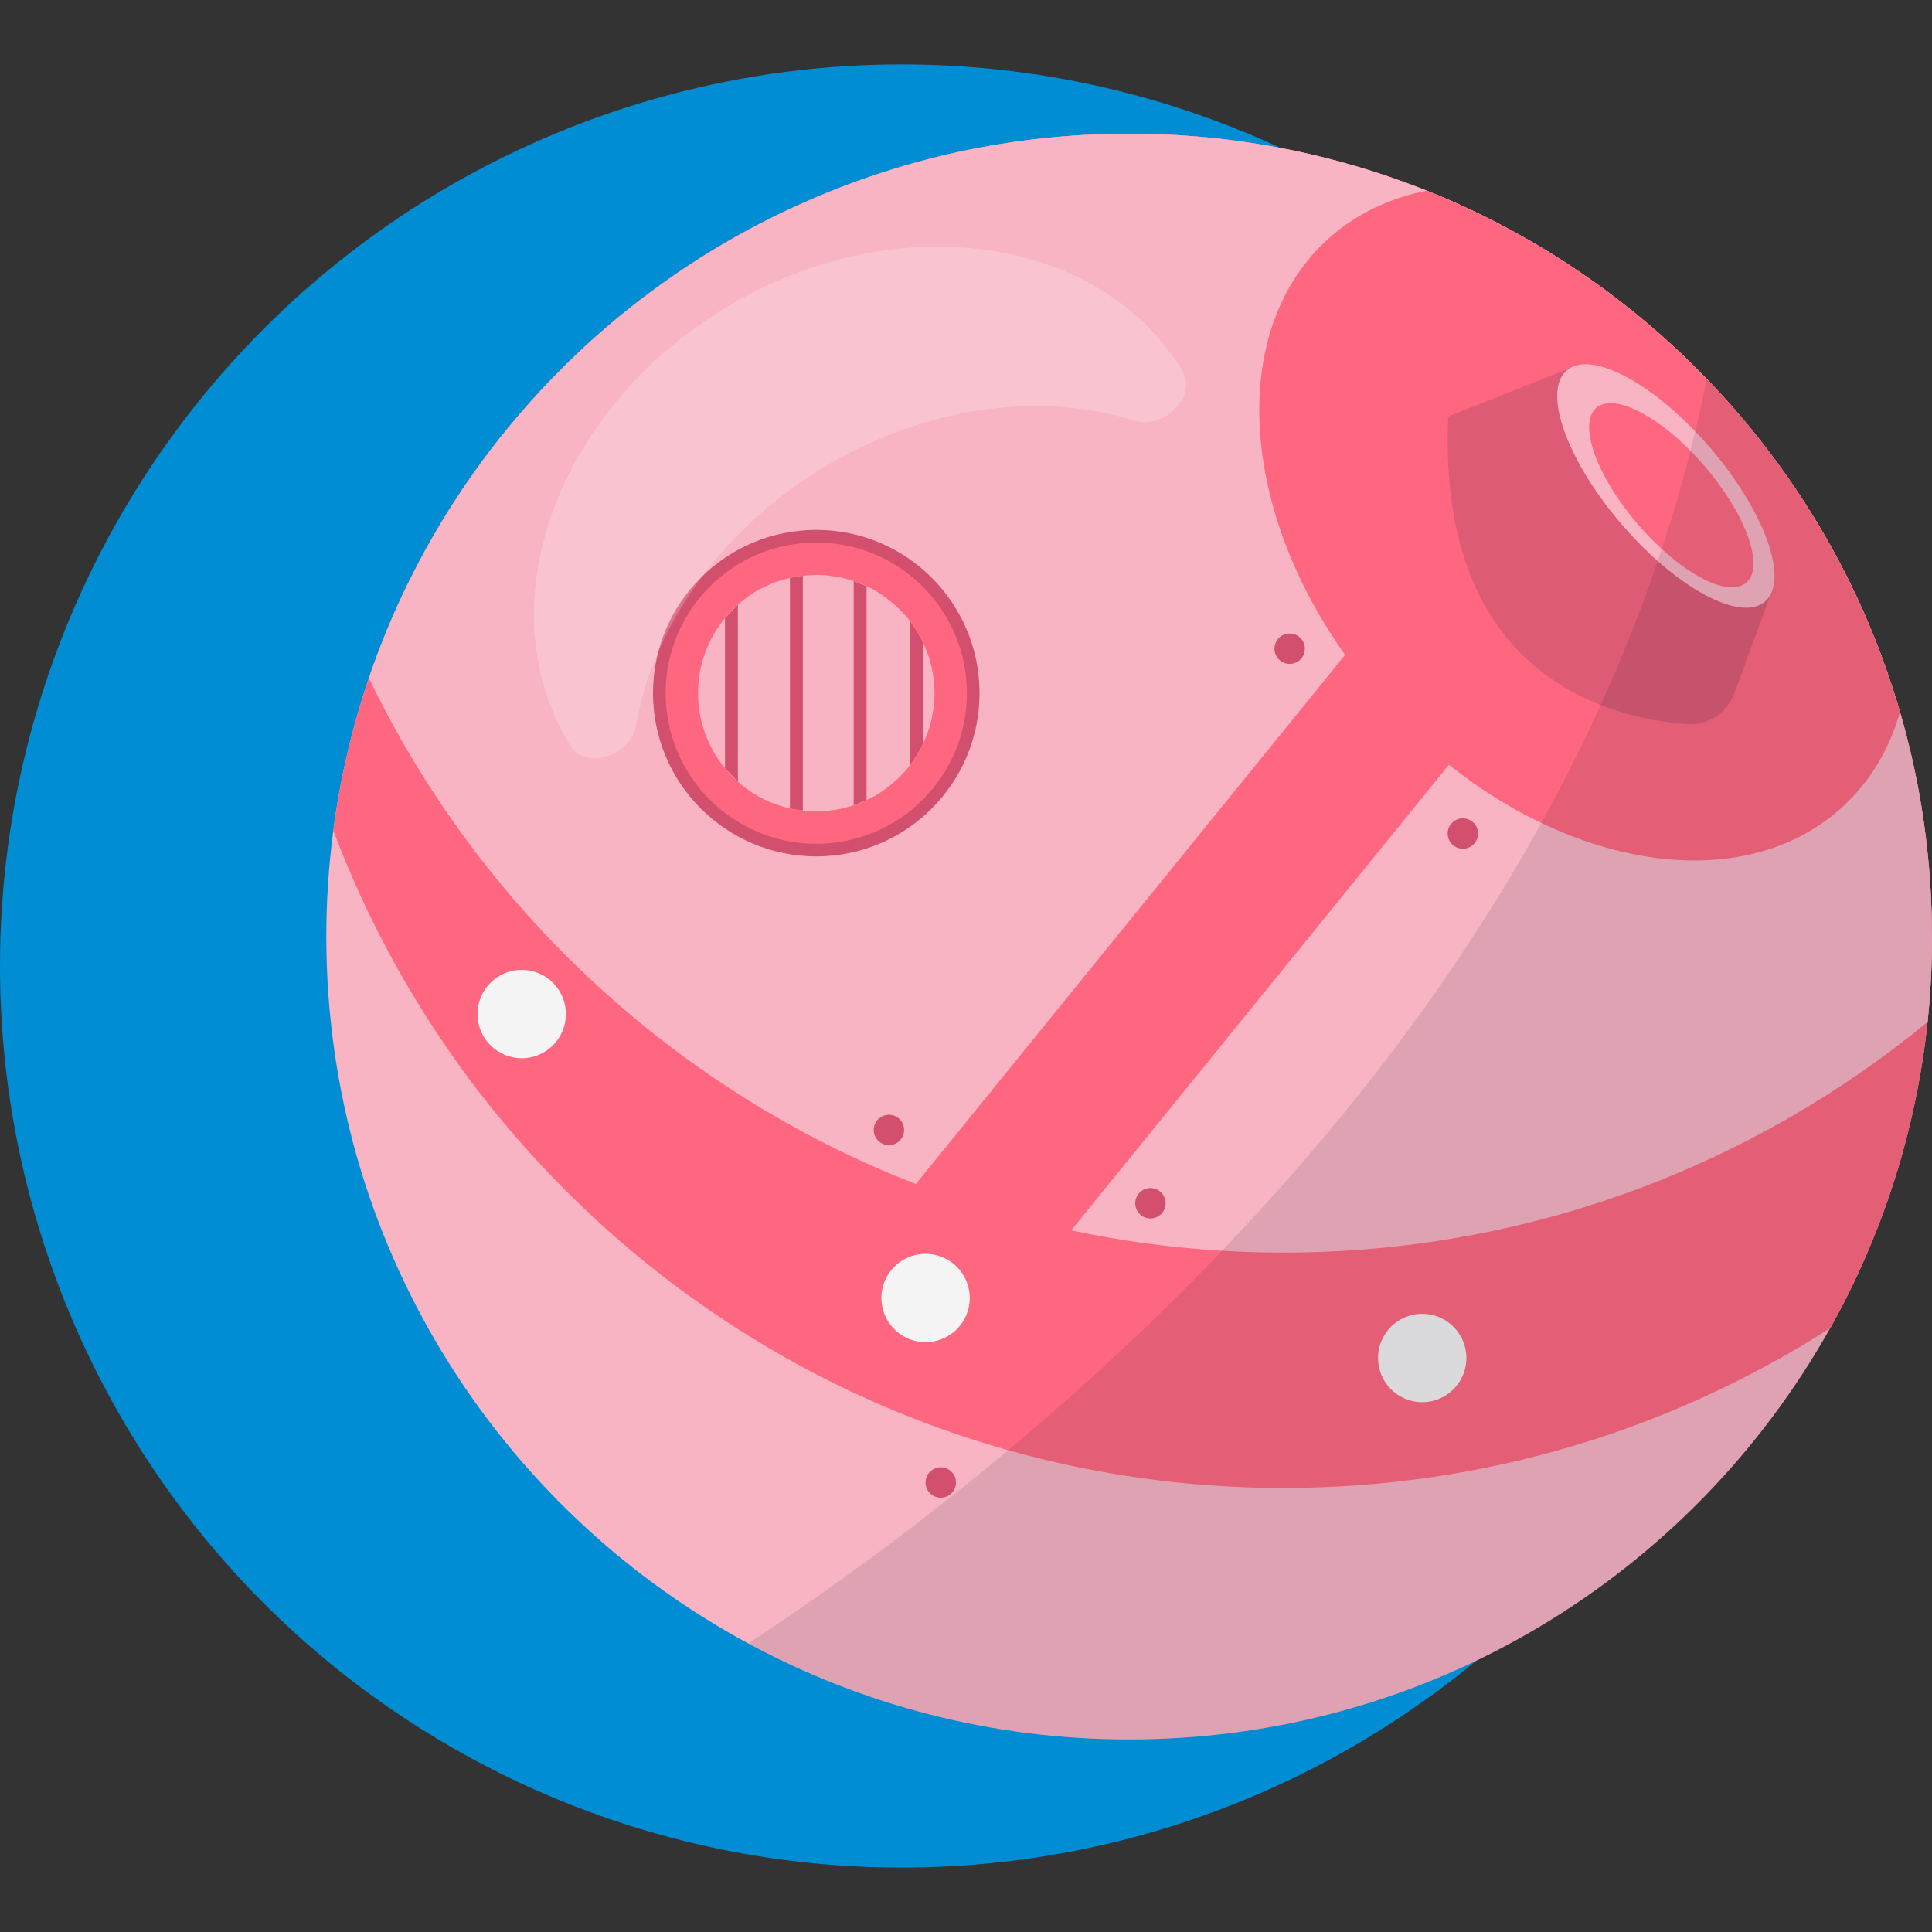 <?xml version="1.0" encoding="UTF-8"?>
<svg id="Camada_1" data-name="Camada 1" xmlns="http://www.w3.org/2000/svg" viewBox="0 0 300 300">
  <rect x="0" y="0" width="300" height="300" fill="#333333" stroke="none"/>
  <defs>
    <style>
      .cls-1 {
        fill: #fff;
        isolation: isolate;
        opacity: .2;
      }

      .cls-1, .cls-2, .cls-3, .cls-4, .cls-5, .cls-6, .cls-7, .cls-8 {
        stroke-width: 0px;
      }

      .cls-2 {
        fill: #f9b4c4;
      }

      .cls-3 {
        fill: #f4f4f4;
      }

      .cls-4 {
        fill: #ff6780;
      }

      .cls-5 {
        fill: #d34f6e;
      }

      .cls-6 {
        fill: #dd5b74;
      }

      .cls-7 {
        fill: #008dd3;
      }

      .cls-8 {
        fill: #1a202c;
        opacity: .12;
      }
    </style>
  </defs>
  <circle class="cls-7" cx="140" cy="150" r="140"/>
  <g>
    <path class="cls-2" d="M300,145.43c0,4.48-.23,8.91-.69,13.27-1.81,17.1-7.1,33.19-15.11,47.53,0,0-.03,0-.03.02-21.32,38.1-62.09,63.85-108.84,63.85-21.4,0-41.55-5.4-59.15-14.91-39-21.06-65.51-62.32-65.51-109.76,0-5.57.37-11.06,1.09-16.46,1.06-8.16,2.93-16.06,5.52-23.68.52-1.54,1.07-3.06,1.65-4.57.29-.75.59-1.5.89-2.25.32-.8.65-1.59.99-2.37.62-1.43,1.26-2.85,1.93-4.25.15-.32.31-.64.46-.95.05-.1.1-.2.15-.3.32-.66.65-1.32.99-1.97.03-.08.07-.15.12-.22.38-.76.78-1.52,1.19-2.27.34-.64.7-1.28,1.06-1.91.16-.3.33-.6.5-.89,1.24-2.16,2.54-4.27,3.91-6.34.45-.69.91-1.38,1.38-2.06.66-.95,1.33-1.9,2.01-2.84.27-.38.55-.76.83-1.13.34-.46.68-.91,1.03-1.36.4-.51.8-1.03,1.2-1.54.47-.59.94-1.17,1.42-1.75.56-.68,1.13-1.36,1.7-2.03.58-.67,1.16-1.33,1.75-1.99,1.17-1.32,2.37-2.61,3.62-3.87.62-.63,1.24-1.25,1.87-1.87.51-.51,1.03-1.01,1.55-1.51,13.79-13.12,30.6-23.09,49.27-28.81.07-.02.15-.05.22-.07,1.66-.5,3.32-.99,5.01-1.42,2.1-.56,4.23-1.05,6.39-1.48,2.22-.45,4.47-.85,6.74-1.18.47-.07.94-.14,1.41-.2.67-.09,1.34-.18,2.02-.26.65-.08,1.3-.15,1.95-.21.93-.1,1.86-.18,2.8-.26.78-.06,1.56-.12,2.34-.17h.12c.82-.05,1.64-.09,2.47-.13.85-.03,1.7-.06,2.55-.07.85-.02,1.7-.03,2.56-.03,1.02,0,2.04,0,3.05.04,1.02.02,2.03.06,3.04.11,1,.04,2.01.1,3.01.18,1,.07,2,.15,3,.25.94.09,1.88.19,2.82.3.11.02.22.03.33.04.73.09,1.46.18,2.18.29.02,0,.04,0,.06.01.5.07,1,.14,1.49.22,1.75.26,3.49.57,5.21.91.82.15,1.63.32,2.45.5.04.01.08.02.12.03.94.2,1.87.42,2.8.65,1.03.25,2.06.51,3.08.79.78.21,1.55.43,2.33.65.72.21,1.43.43,2.14.65.47.15.95.3,1.42.45,1.46.47,2.9.97,4.33,1.5.42.15.83.3,1.24.46.54.2,1.08.4,1.61.62.17.07.33.13.5.2.3.12.61.24.91.37.47.19.94.38,1.4.58.47.2.93.4,1.4.6.12.05.23.1.34.15.81.36,1.62.72,2.42,1.1l.39.18c.33.15.65.3.97.47.39.18.77.37,1.14.55.07.03.15.07.22.11.26.12.52.25.78.39.44.22.89.45,1.33.68.2.11.39.21.58.31.45.23.89.47,1.33.71.02.01.03.01.05.02.16.09.31.18.47.26.42.23.83.46,1.24.7.85.47,1.7.96,2.53,1.46.28.17.56.34.83.5.52.31,1.03.62,1.53.94.36.23.71.45,1.06.68.02.01.04.02.06.04.43.26.85.53,1.26.81.31.2.62.4.92.62.11.07.22.14.33.22.25.17.51.34.76.52.12.07.24.15.35.24.12.07.24.15.35.24.34.23.68.47,1.01.71.39.28.78.56,1.17.84.08.05.15.11.22.16.35.25.69.51,1.03.76.15.11.3.22.44.33.25.19.5.39.75.58.05.03.1.07.15.11.24.19.48.37.72.56.08.06.16.12.23.18.03.02.06.04.08.07.4.3.79.61,1.18.93.01,0,.01.01.02.01.61.49,1.21.98,1.8,1.48.17.14.33.28.49.41.14.12.28.24.41.35.13.12.26.23.39.34.12.09.23.19.33.29.21.17.41.35.61.52.92.81,1.83,1.63,2.73,2.47.11.11.23.21.34.32.62.57,1.23,1.16,1.83,1.75.36.35.71.7,1.06,1.05.52.51,1.03,1.04,1.55,1.57h0c.23.24.46.48.69.73.28.29.56.59.84.89.08.08.16.17.24.26.03.02.05.05.07.08.31.32.61.65.91.99.61.67,1.22,1.35,1.81,2.05.11.12.22.24.33.37.11.13.23.27.34.41.25.28.5.57.74.87.13.15.26.31.39.47.09.11.18.22.27.33.15.18.31.37.46.56.12.15.24.29.35.43.2.24.39.49.59.74.11.14.23.29.34.44.29.36.57.72.85,1.08.02.03.05.06.07.1.13.17.26.34.39.51.62.81,1.24,1.64,1.83,2.48.15.2.29.39.43.59.15.21.3.42.45.64.29.4.57.82.86,1.24.39.56.77,1.13,1.15,1.71.04.06.08.13.13.2.42.63.83,1.27,1.24,1.93.27.42.55.86.81,1.3.13.22.27.43.4.65.07.11.14.23.21.35.31.51.61,1.02.9,1.52.02.04.04.08.06.11.28.48.55.95.82,1.43.08.14.16.28.24.42.04.08.09.16.14.25.19.34.38.68.57,1.03.24.44.48.88.71,1.33.01.03.02.05.03.07.25.47.49.93.73,1.4.03.05.06.11.09.18.26.53.53,1.05.79,1.58.34.69.67,1.39,1,2.09.07.15.14.3.21.45.11.23.22.45.31.68.75,1.61,1.45,3.25,2.11,4.9.2.47.37.95.55,1.42.05.13.1.26.16.4.15.39.3.78.45,1.16.04.11.08.22.12.33,0,.01,0,.02,0,.03.01.03.02.06.03.08,1.53,4.11,2.85,8.32,3.93,12.62.18.7.35,1.4.52,2.11.5,2.12.95,4.26,1.33,6.42,0,.03,0,.06.02.1.12.68.24,1.37.35,2.06.24,1.49.46,2.99.64,4.5.09.69.17,1.38.24,2.07.08.74.15,1.47.22,2.21,0,.02,0,.04.01.06.06.72.12,1.45.17,2.17.05.73.1,1.46.14,2.19.04.81.08,1.61.1,2.42.03.62.04,1.24.05,1.86.02.84.03,1.68.03,2.53Z"/>
    <path class="cls-4" d="M300,145.43c0,4.48-.23,8.91-.69,13.27-1.81,17.1-7.1,33.19-15.11,47.53,0,0-.03,0-.03.02-24.51,15.69-53.64,24.8-84.9,24.8-14.8,0-29.13-2.04-42.71-5.86-6.7-1.88-13.22-4.2-19.53-6.91-12.32-5.3-23.82-12.13-34.27-20.24-22.83-17.72-40.65-41.56-51-69.07,1.06-8.16,2.93-16.06,5.52-23.68.52-1.54,1.07-3.06,1.65-4.57.29-.75.59-1.5.89-2.25.32-.8.65-1.59.99-2.37.62-1.43,1.26-2.85,1.93-4.25.15-.32.31-.64.46-.95.05-.1.1-.2.15-.3.32-.66.65-1.32.99-1.97.03-.08.07-.15.12-.22.38-.76.78-1.52,1.19-2.27.34-.64.7-1.28,1.06-1.91.16-.3.33-.6.5-.89,1.24-2.16,2.54-4.27,3.91-6.34.45-.69.91-1.38,1.38-2.06.66-.95,1.33-1.9,2.01-2.84.27-.38.55-.76.83-1.13.34-.46.68-.91,1.03-1.36.4-.51.8-1.03,1.2-1.54.47-.59.94-1.17,1.42-1.75.56-.68,1.13-1.36,1.7-2.03.58-.67,1.16-1.33,1.75-1.99,1.17-1.32,2.37-2.61,3.62-3.87.62-.63,1.24-1.25,1.87-1.87.51-.51,1.03-1.01,1.55-1.51,13.79-13.12,30.6-23.09,49.27-28.81.07-.02.15-.05.22-.07,1.66-.5,3.32-.99,5.01-1.42,2.1-.56,4.23-1.05,6.39-1.48,2.22-.45,4.47-.85,6.74-1.18.47-.07.94-.14,1.41-.2.67-.09,1.34-.18,2.02-.26.65-.08,1.3-.15,1.95-.21.93-.1,1.86-.18,2.8-.26.78-.06,1.56-.12,2.34-.17h.12c.82-.05,1.64-.09,2.47-.13.85-.03,1.7-.06,2.55-.07.85-.02,1.7-.03,2.56-.03,1.02,0,2.04,0,3.05.04,1.02.02,2.03.06,3.04.11,1,.04,2.01.1,3.01.18,1,.07,2,.15,3,.25.94.09,1.88.19,2.82.3.11.02.22.03.33.04.73.09,1.46.18,2.18.29.02,0,.04,0,.06.01.5.07,1,.14,1.49.22,1.75.26,3.49.57,5.21.91.82.15,1.63.32,2.45.5.04.01.08.02.12.03.94.2,1.87.42,2.8.65,1.03.25,2.06.51,3.08.79.78.21,1.55.43,2.33.65.72.21,1.43.43,2.14.65.47.15.95.3,1.42.45,1.46.47,2.9.97,4.33,1.5.42.15.83.3,1.24.46.54.2,1.08.4,1.61.62.17.07.33.13.5.2.3.12.61.24.91.37.47.19.94.38,1.4.58.47.2.93.4,1.4.6.12.05.23.1.34.15.81.36,1.62.72,2.42,1.1l.39.18c.33.15.65.3.97.47.39.18.77.37,1.14.55.07.03.15.07.22.11.26.12.52.25.78.39.44.22.89.45,1.33.68.2.11.39.21.58.31.45.23.89.47,1.33.71.02.01.03.01.05.02.16.09.31.18.47.26.42.23.83.46,1.24.7.85.47,1.7.96,2.53,1.46.28.17.56.34.83.5.52.31,1.03.62,1.53.94.36.23.71.45,1.06.68.02.01.04.02.06.04.43.26.85.53,1.26.81.31.2.62.4.92.62.11.07.22.14.33.22.25.17.51.34.76.52.12.07.24.15.35.24.12.07.24.15.35.24.34.23.68.47,1.01.71.39.28.78.56,1.17.84.08.05.15.11.22.16.35.25.69.51,1.03.76.15.11.3.22.44.33.25.19.5.39.75.58.05.03.1.07.15.11.24.19.48.37.72.56.08.06.16.12.23.18.03.02.06.04.08.07.4.3.79.61,1.18.93.01,0,.01.01.02.01.61.49,1.21.98,1.8,1.48.17.14.33.28.49.41.14.12.28.24.41.35.13.12.26.23.39.34.12.09.23.19.33.29.21.17.41.35.61.52.92.81,1.83,1.63,2.73,2.47.11.11.23.21.34.32.62.57,1.23,1.16,1.83,1.75.36.35.71.7,1.06,1.05.52.51,1.03,1.04,1.55,1.57h0c.23.24.46.48.69.73.28.29.56.59.84.89.08.08.16.17.24.26.03.02.05.05.07.08.31.32.61.65.91.99.61.67,1.22,1.35,1.81,2.05.11.12.22.24.33.37.11.13.23.27.34.41.25.28.5.57.74.87.13.15.26.31.39.47.09.11.18.22.27.33.15.18.31.37.46.56.12.15.24.29.35.43.2.24.39.49.59.74.11.14.23.29.34.44.29.36.57.72.85,1.08.02.03.05.06.07.1.13.17.26.34.39.51.62.81,1.24,1.64,1.83,2.48.15.2.29.39.43.59.15.21.3.42.45.64.29.4.57.82.86,1.24.39.56.77,1.13,1.15,1.71.04.06.08.13.13.2.42.63.83,1.27,1.24,1.93.27.42.55.86.81,1.3.13.22.27.43.4.65.07.11.14.23.21.35.31.51.61,1.02.9,1.52.02.04.04.08.06.11.28.48.55.95.82,1.43.08.14.16.28.24.42.04.08.09.16.14.25.19.34.38.68.57,1.03.24.44.48.88.71,1.33.01.03.02.05.03.07.25.47.49.93.73,1.4.03.05.06.11.09.18.26.53.53,1.05.79,1.58.34.69.67,1.39,1,2.09.07.15.14.3.21.45.11.23.22.45.31.68.75,1.61,1.45,3.25,2.11,4.9.2.47.37.95.55,1.42.05.13.1.26.16.4.15.39.3.78.45,1.16.04.11.08.22.12.33,0,.01,0,.02,0,.03.01.03.02.06.03.08,1.53,4.11,2.85,8.32,3.93,12.62.18.7.35,1.4.52,2.11.5,2.12.95,4.26,1.33,6.42,0,.03,0,.06.02.1.12.68.24,1.37.35,2.06.24,1.49.46,2.99.64,4.5.09.69.17,1.38.24,2.07.08.74.15,1.47.22,2.21,0,.02,0,.04.01.06.06.72.12,1.45.17,2.17.05.73.1,1.46.14,2.19.04.81.08,1.61.1,2.42.03.62.04,1.24.05,1.86.02.84.03,1.68.03,2.53Z"/>
    <path class="cls-2" d="M300,145.43c0,4.48-.23,8.91-.69,13.27-27.21,22.36-62.06,35.8-100.04,35.8-3.19,0-6.36-.09-9.51-.29-7.98-.47-15.8-1.54-23.42-3.16-8.31-1.76-16.37-4.18-24.13-7.2-37.29-14.49-67.69-42.76-84.93-78.56.52-1.54,1.07-3.06,1.65-4.57.29-.75.59-1.5.89-2.25.32-.8.65-1.59.99-2.37.54-1.25,1.09-2.49,1.67-3.71.08-.18.17-.36.26-.54.15-.32.31-.64.46-.95.05-.1.1-.2.15-.3.32-.66.65-1.32.99-1.97.03-.08.07-.15.12-.22.38-.76.78-1.52,1.19-2.27.34-.64.7-1.28,1.06-1.91.16-.3.33-.6.5-.89,1.24-2.16,2.54-4.27,3.91-6.34.45-.69.91-1.38,1.38-2.06.66-.95,1.33-1.9,2.01-2.84.27-.38.55-.76.83-1.13.34-.46.68-.91,1.03-1.36.4-.51.8-1.03,1.2-1.54.47-.59.94-1.17,1.42-1.75.56-.68,1.13-1.36,1.7-2.03.58-.67,1.16-1.33,1.75-1.99,1.18-1.32,2.39-2.6,3.62-3.87.62-.63,1.24-1.25,1.87-1.87.51-.51,1.03-1.01,1.55-1.51,3.66-3.48,7.54-6.73,11.61-9.75,7.13-5.29,14.86-9.85,23.05-13.53,6.35-2.87,12.98-5.23,19.84-7.02,2.1-.54,4.23-1.04,6.39-1.48,2.22-.45,4.47-.85,6.74-1.18.47-.07.94-.14,1.41-.2.67-.09,1.34-.18,2.02-.26.65-.08,1.3-.15,1.95-.21.93-.1,1.86-.18,2.8-.26.78-.06,1.56-.12,2.34-.17h.12c.82-.05,1.64-.09,2.47-.13.85-.03,1.7-.06,2.55-.07.85-.02,1.7-.03,2.56-.03,1.02,0,2.04,0,3.05.04,1.02.02,2.03.06,3.04.11,1,.04,2.01.1,3.01.18,1,.07,2,.15,3,.25.94.09,1.88.19,2.82.3.11.02.22.03.33.04.73.09,1.46.18,2.18.29.02,0,.04,0,.06.01.5.07,1,.14,1.49.22,1.75.26,3.49.57,5.21.91.82.15,1.63.32,2.45.5.04.01.08.02.12.03.94.2,1.87.42,2.8.65,1.03.25,2.06.51,3.08.79.78.21,1.55.43,2.33.65.72.21,1.43.43,2.14.65.47.15.95.3,1.42.45,1.46.47,2.9.97,4.33,1.5.42.15.83.3,1.24.46.54.2,1.08.4,1.61.62.18.06.35.13.52.2.3.12.59.24.89.37.44.17.87.35,1.31.53.03.02.07.03.11.05.46.2.92.4,1.38.6.12.05.23.1.34.15.82.35,1.62.72,2.42,1.1l.39.18c.33.15.65.3.97.47.11.04.22.1.33.15.27.13.54.26.81.4.07.03.15.07.22.11.26.12.52.25.78.39.44.22.89.45,1.33.68.2.11.39.21.58.31.45.23.89.47,1.33.71.02.01.03.01.05.02.16.09.31.18.47.26.42.23.83.46,1.24.7.85.47,1.7.96,2.53,1.46.28.17.56.34.83.5.52.31,1.03.62,1.53.94.36.22.71.45,1.06.68.02.01.04.02.06.04.43.26.85.53,1.26.81.31.2.62.4.92.62.1.06.2.12.3.19.01.01.02.01.03.03.03.01.06.03.09.05.34.23.68.46,1.02.71.12.07.24.15.35.24.35.23.7.48,1.04.72.39.28.77.55,1.14.83.08.05.15.11.22.16.35.25.69.51,1.03.76.15.11.3.22.44.33.25.19.5.38.75.58.05.03.1.07.15.11.24.19.48.37.72.56.08.06.16.12.23.18.03.02.06.04.08.07.37.28.74.57,1.11.86.03.03.06.05.09.08.61.49,1.21.98,1.8,1.48.17.14.33.28.49.41.14.12.28.24.41.35.13.12.26.23.39.34.15.13.3.25.45.38.17.15.33.29.49.43.92.81,1.83,1.63,2.73,2.47.11.11.23.21.34.32.62.57,1.23,1.16,1.83,1.75.36.35.71.7,1.06,1.05.52.51,1.03,1.04,1.55,1.57h0c.23.24.46.48.69.73.28.29.56.59.84.89.08.08.16.17.24.26.03.02.05.05.07.08.31.32.61.65.91.99.61.67,1.22,1.35,1.81,2.05.11.12.22.24.33.37.11.13.23.27.34.41.25.29.5.58.74.87.13.15.26.31.39.47.09.11.18.22.27.33.15.18.31.37.46.56.12.14.23.28.35.43.2.24.39.49.59.74.12.14.23.29.34.44.29.36.57.72.85,1.08.02.02.03.04.05.06,0,.01.01.03.02.04.13.17.26.34.39.51.62.81,1.24,1.64,1.83,2.48.15.2.29.39.43.59.15.21.3.42.45.64.29.4.57.82.86,1.24.39.56.77,1.13,1.15,1.71.04.06.08.13.13.2.42.63.83,1.27,1.24,1.93.27.42.55.86.81,1.3.13.22.27.43.4.65.07.11.14.23.21.35.31.51.61,1.02.9,1.52.02.04.04.08.06.11.28.48.55.95.82,1.43.08.14.16.28.24.42.04.08.09.16.14.25.35.64.7,1.28,1.04,1.93.34.63.67,1.26,1,1.9.03.05.06.11.09.18.26.53.53,1.05.79,1.58.34.69.67,1.39,1,2.09.07.15.14.3.21.45.1.22.2.45.31.68.27.6.55,1.21.81,1.83.25.57.5,1.15.74,1.73.28.66.55,1.33.81,1.99.16.39.31.78.46,1.17.15.39.3.78.45,1.16.04.11.08.22.12.33,0,.01,0,.02,0,.03.22.61.45,1.22.66,1.84.2.55.39,1.1.57,1.65.12.33.23.67.33,1,.2.59.39,1.19.57,1.78.24.75.46,1.5.68,2.25.41,1.38.79,2.78,1.15,4.18.18.7.35,1.4.52,2.11.5,2.12.94,4.26,1.33,6.42,0,.03,0,.06.02.1.12.68.24,1.37.35,2.06.24,1.49.46,2.99.64,4.5.09.69.17,1.38.24,2.07.08.74.15,1.47.22,2.21,0,.02,0,.04.01.06.06.72.12,1.45.17,2.17.05.73.1,1.46.14,2.19.04.81.08,1.61.1,2.42.03.62.04,1.24.05,1.86.02.84.03,1.68.03,2.53Z"/>
    <rect class="cls-4" x="172.35" y="94.21" width="23.27" height="113.22" transform="translate(136.13 -82.22) rotate(39.05)"/>
    <path class="cls-4" d="M295.03,110.55c-1.64,5.8-4.68,10.92-9.11,14.91-11.45,10.33-29.38,10.56-46.58,2.33-4.9-2.33-9.74-5.36-14.35-9.04-3.49-2.78-6.85-5.93-10.01-9.44-2.23-2.47-4.27-5.02-6.11-7.63-6.16-8.64-10.23-17.9-12.12-26.83-3.16-14.98-.17-29.05,9.5-37.77,4.3-3.87,9.53-6.34,15.29-7.47h.02c.74.3,1.47.6,2.2.9.03.02.06.03.09.05h.02c.46.2.92.4,1.38.6.12.05.23.1.34.15.82.35,1.62.72,2.42,1.1l.39.18c.44.2.87.41,1.3.62.27.13.54.26.81.4.07.03.15.07.22.11.26.12.52.25.78.39.44.22.89.45,1.33.68.2.11.39.21.58.31.45.23.89.47,1.33.71.02.01.03.01.05.02.16.09.31.18.47.26.42.23.83.46,1.24.7.85.47,1.7.96,2.53,1.46.28.17.56.34.83.5.52.31,1.03.62,1.53.94.36.22.71.45,1.06.68.02.01.04.02.06.04.43.26.85.53,1.26.81.31.2.62.4.92.62.1.06.2.12.3.19.04.03.08.06.12.08.22.16.45.31.67.47.12.07.24.15.35.24.12.07.24.15.35.24.34.23.68.47,1.01.71.01,0,.02.01.03.01.39.28.77.55,1.14.83.08.05.15.11.22.16.35.25.69.51,1.03.76.15.11.3.22.44.33.25.19.5.38.75.58.05.03.1.07.15.11.24.19.48.37.72.56.08.06.16.12.23.18.03.02.06.04.08.07.37.28.74.57,1.11.86.02.03.05.05.07.07.01,0,.01.01.02.01.61.49,1.21.98,1.8,1.48.17.14.33.28.49.41.14.12.28.24.41.35.13.12.26.23.39.34.12.09.23.19.33.29.04.03.08.06.12.09.17.15.33.29.49.43.92.81,1.83,1.63,2.73,2.47.11.11.23.21.34.32.62.57,1.23,1.16,1.83,1.75.36.35.71.7,1.06,1.05.52.51,1.03,1.04,1.55,1.57h0c.23.24.46.48.69.73.28.29.56.59.84.89.08.08.16.17.24.26.03.02.05.05.07.08.31.32.61.65.91.99.61.67,1.22,1.35,1.81,2.05.11.12.22.24.33.37.11.13.23.27.34.41.25.28.5.57.74.87.13.15.26.31.39.47.09.11.18.22.27.33.15.18.31.37.46.56.12.14.23.28.35.43.2.24.39.49.59.74.12.14.23.29.34.44.29.36.57.72.85,1.08.02.02.03.04.05.06.14.19.27.37.41.55.62.81,1.24,1.64,1.83,2.48.15.2.29.39.43.59.15.21.3.42.45.64.29.4.57.82.86,1.24.39.56.77,1.13,1.15,1.71.04.07.08.13.13.2.42.63.83,1.27,1.24,1.93.27.42.55.86.81,1.3.13.22.27.43.4.65.07.11.14.23.21.35.31.51.61,1.02.9,1.52.02.04.04.08.06.11.28.48.55.95.82,1.43.08.14.16.28.24.42.04.08.09.16.14.25.19.34.38.68.57,1.03.16.3.32.6.47.9.08.15.16.29.24.43.01.03.02.05.03.07.25.47.49.93.73,1.4.03.05.06.11.09.18.26.53.53,1.05.79,1.58.34.69.67,1.39,1,2.09.07.15.14.3.21.45.1.22.2.45.31.68.27.6.55,1.21.81,1.83.25.57.5,1.15.74,1.73.19.44.37.89.56,1.34.08.22.17.44.25.65.16.39.31.78.46,1.17.19.5.38.99.57,1.49,0,.01,0,.02,0,.03.22.61.45,1.22.66,1.84.2.55.39,1.1.57,1.65.12.33.23.67.33,1,.2.59.39,1.19.57,1.78.24.75.46,1.5.68,2.25Z"/>
    <g>
      <path class="cls-6" d="M224.85,64.68l20.11-7.98,30.43,34.36-6.07,16.57c-1.13,3.07-4.14,5.06-7.4,4.82-11.9-.88-38.48-7.29-37.07-46.95v-.82Z"/>
      <path class="cls-2" d="M265.57,69.55c8.5,9.91,12.31,20.59,8.5,23.86-3.81,3.27-13.79-2.12-22.29-12.03-8.5-9.91-12.31-20.59-8.5-23.86.47-.4,1.03-.67,1.67-.82,4.57-1.05,13.16,4.16,20.62,12.85Z"/>
      <path class="cls-4" d="M264.73,72.43c6.43,7.5,9.31,15.58,6.43,18.05-2.88,2.47-10.43-1.6-16.86-9.1-6.43-7.5-9.31-15.58-6.43-18.05.35-.3.78-.51,1.27-.62,3.46-.8,9.96,3.15,15.6,9.72Z"/>
    </g>
    <circle class="cls-5" cx="126.75" cy="107.63" r="25.35"/>
    <circle class="cls-4" cx="126.75" cy="107.63" r="23.39"/>
    <path class="cls-2" d="M145.11,107.64c0,2.83-.65,5.51-1.82,7.92-.33.69-.71,1.35-1.12,1.99-.27.44-.56.87-.88,1.28-.41.55-.86,1.07-1.36,1.56-.92.98-1.95,1.81-3.07,2.56-.72.49-1.47.92-2.24,1.26-.02.01-.04.02-.06.03-.65.32-1.31.6-2,.81-.32.11-.65.2-.99.28-.72.23-1.46.38-2.24.46-.83.15-1.69.2-2.58.2-.18,0-.35,0-.49-.02-.55,0-1.08-.03-1.6-.1-.21-.03-.43-.07-.64-.11-.47-.05-.92-.12-1.36-.23-.58-.12-1.14-.29-1.69-.48-.77-.23-1.52-.55-2.24-.89-1.09-.52-2.13-1.15-3.07-1.9-.37-.28-.73-.57-1.08-.88-.41-.36-.8-.74-1.17-1.13-.29-.31-.56-.62-.83-.95-2.61-3.18-4.19-7.23-4.19-11.66s1.58-8.49,4.19-11.67c.26-.33.54-.64.83-.95.34-.36.71-.71,1.08-1.04l.09-.09c.35-.31.71-.6,1.08-.88.94-.75,1.98-1.38,3.07-1.9.72-.34,1.47-.66,2.24-.89.55-.19,1.11-.36,1.69-.48.44-.11.89-.18,1.36-.23.21-.04.43-.08.64-.11.52-.07,1.05-.1,1.6-.1.14-.02.31-.02.49-.02.89,0,1.75.05,2.58.2.78.08,1.52.23,2.24.46.34.08.67.17.99.28.69.22,1.35.49,2,.81.02.01.04.02.06.03.77.34,1.52.77,2.24,1.26,1.12.75,2.15,1.58,3.07,2.56.5.49.95,1.01,1.36,1.56.32.41.61.84.88,1.28.41.64.79,1.3,1.12,1.99,1.17,2.41,1.82,5.09,1.82,7.93Z"/>
    <circle class="cls-5" cx="227.15" cy="129.43" r="2.36"/>
    <circle class="cls-5" cx="178.64" cy="186.84" r="2.36"/>
    <circle class="cls-5" cx="146.08" cy="230.2" r="2.36"/>
    <circle class="cls-5" cx="138.03" cy="175.46" r="2.36"/>
    <circle class="cls-5" cx="200.26" cy="100.73" r="2.36"/>
    <circle class="cls-3" cx="81.01" cy="157.46" r="6.86"/>
    <circle class="cls-3" cx="143.72" cy="201.55" r="6.86"/>
    <circle class="cls-3" cx="220.84" cy="210.87" r="6.86"/>
  </g>
  <path class="cls-8" d="M300,145.43c0,4.48-.23,8.91-.69,13.27-1.81,17.1-7.1,33.19-15.11,47.53,0,0-.03,0-.03.02-21.32,38.1-62.09,63.85-108.84,63.85-21.4,0-41.55-5.4-59.15-14.91,2.38-1.56,4.92-3.26,7.61-5.11,4.58-3.15,9.57-6.72,14.85-10.69,5.68-4.27,11.7-9.01,17.92-14.2,10.74-8.98,22.06-19.32,33.2-30.98,18-18.8,35.56-41.01,49.58-66.42,3.28-5.93,6.36-12.03,9.21-18.31,3.28-7.23,6.26-14.68,8.86-22.36.21-.62.42-1.24.62-1.87,1.12-3.38,2.17-6.8,3.13-10.26.46-1.65.91-3.31,1.33-4.99.26-1,.51-2.02.74-3.03.65-2.68,1.25-5.38,1.8-8.11.23.23.46.47.69.72.28.29.56.59.84.89.08.08.16.17.24.26.03.02.05.05.07.08.31.32.61.65.91.99.61.67,1.22,1.35,1.81,2.05.11.12.22.24.33.37.11.13.23.27.34.41.25.28.5.57.74.87.13.15.26.31.39.47.09.11.18.22.27.33.15.18.31.37.46.56.12.15.24.29.35.43.2.24.39.49.59.74.12.14.23.29.34.44.29.36.57.72.85,1.08.02.02.03.04.05.06.14.19.27.37.41.55.62.81,1.24,1.64,1.83,2.48.15.2.29.39.43.59.15.21.3.42.45.64.29.4.57.82.86,1.24.39.56.77,1.13,1.15,1.71.04.06.08.13.13.2.42.63.83,1.27,1.24,1.93.27.42.55.86.81,1.3.13.22.27.43.4.65.07.11.14.23.21.35.31.51.61,1.02.9,1.52.02.04.04.08.06.11.28.48.55.95.82,1.43.08.14.16.28.24.42.04.08.09.16.14.25.19.34.38.68.57,1.03.24.44.48.88.71,1.33.01.03.02.05.03.07.25.47.49.93.73,1.4.03.05.06.11.09.18.26.53.53,1.05.79,1.58.34.69.67,1.39,1,2.09.07.15.14.3.21.45.11.23.22.45.31.68.75,1.61,1.45,3.25,2.11,4.9.2.47.37.95.55,1.42.05.13.1.26.16.4.15.39.3.78.45,1.16.04.11.08.22.12.33,0,.01,0,.02,0,.03.01.03.02.06.03.08,1.53,4.11,2.85,8.32,3.93,12.62.18.7.35,1.4.52,2.11.5,2.12.95,4.26,1.33,6.42,0,.03,0,.06.02.1.12.68.24,1.37.35,2.06.24,1.49.46,2.99.64,4.5.09.69.17,1.38.24,2.07.08.74.15,1.47.22,2.21,0,.02,0,.04.01.06.06.72.12,1.45.17,2.17.05.73.1,1.46.14,2.19.04.81.08,1.61.1,2.42.03.62.04,1.24.05,1.86.02.84.03,1.68.03,2.53Z"/>
  <polygon class="cls-5" points="114.58 121.38 114.58 93.89 114.49 93.98 112.58 95.97 112.58 119.3 114.58 121.38"/>
  <path class="cls-5" d="M124.66,89.4v36.47c-.21-.03-.43-.07-.64-.11-.47-.05-.92-.12-1.36-.23v-35.79c.44-.11.89-.18,1.36-.23.21-.04.43-.08.64-.11Z"/>
  <polygon class="cls-5" points="134.56 124.24 134.56 91.03 132.56 90.22 132.56 125.05 134.56 124.24"/>
  <path class="cls-5" d="M143.29,99.71v15.85c-.33.69-.71,1.35-1.12,1.99-.27.44-.56.87-.88,1.28v-22.39c.32.41.61.84.88,1.28.41.64.79,1.3,1.12,1.99Z"/>
  <path class="cls-1" d="M98.77,112.65c-.83,4.78-7.85,6.97-10.21,3.15-.03-.04-.05-.09-.08-.13-13.21-21.59-2.08-52.38,24.85-68.28,25.77-15.21,56.96-10.89,69.94,9.68.11.18.22.36.33.54,2.34,3.85-2.77,9.14-7.43,7.69-14.62-4.53-32.65-2.29-48.61,7.47-15.96,9.76-26.17,24.79-28.8,39.88Z"/>
</svg>